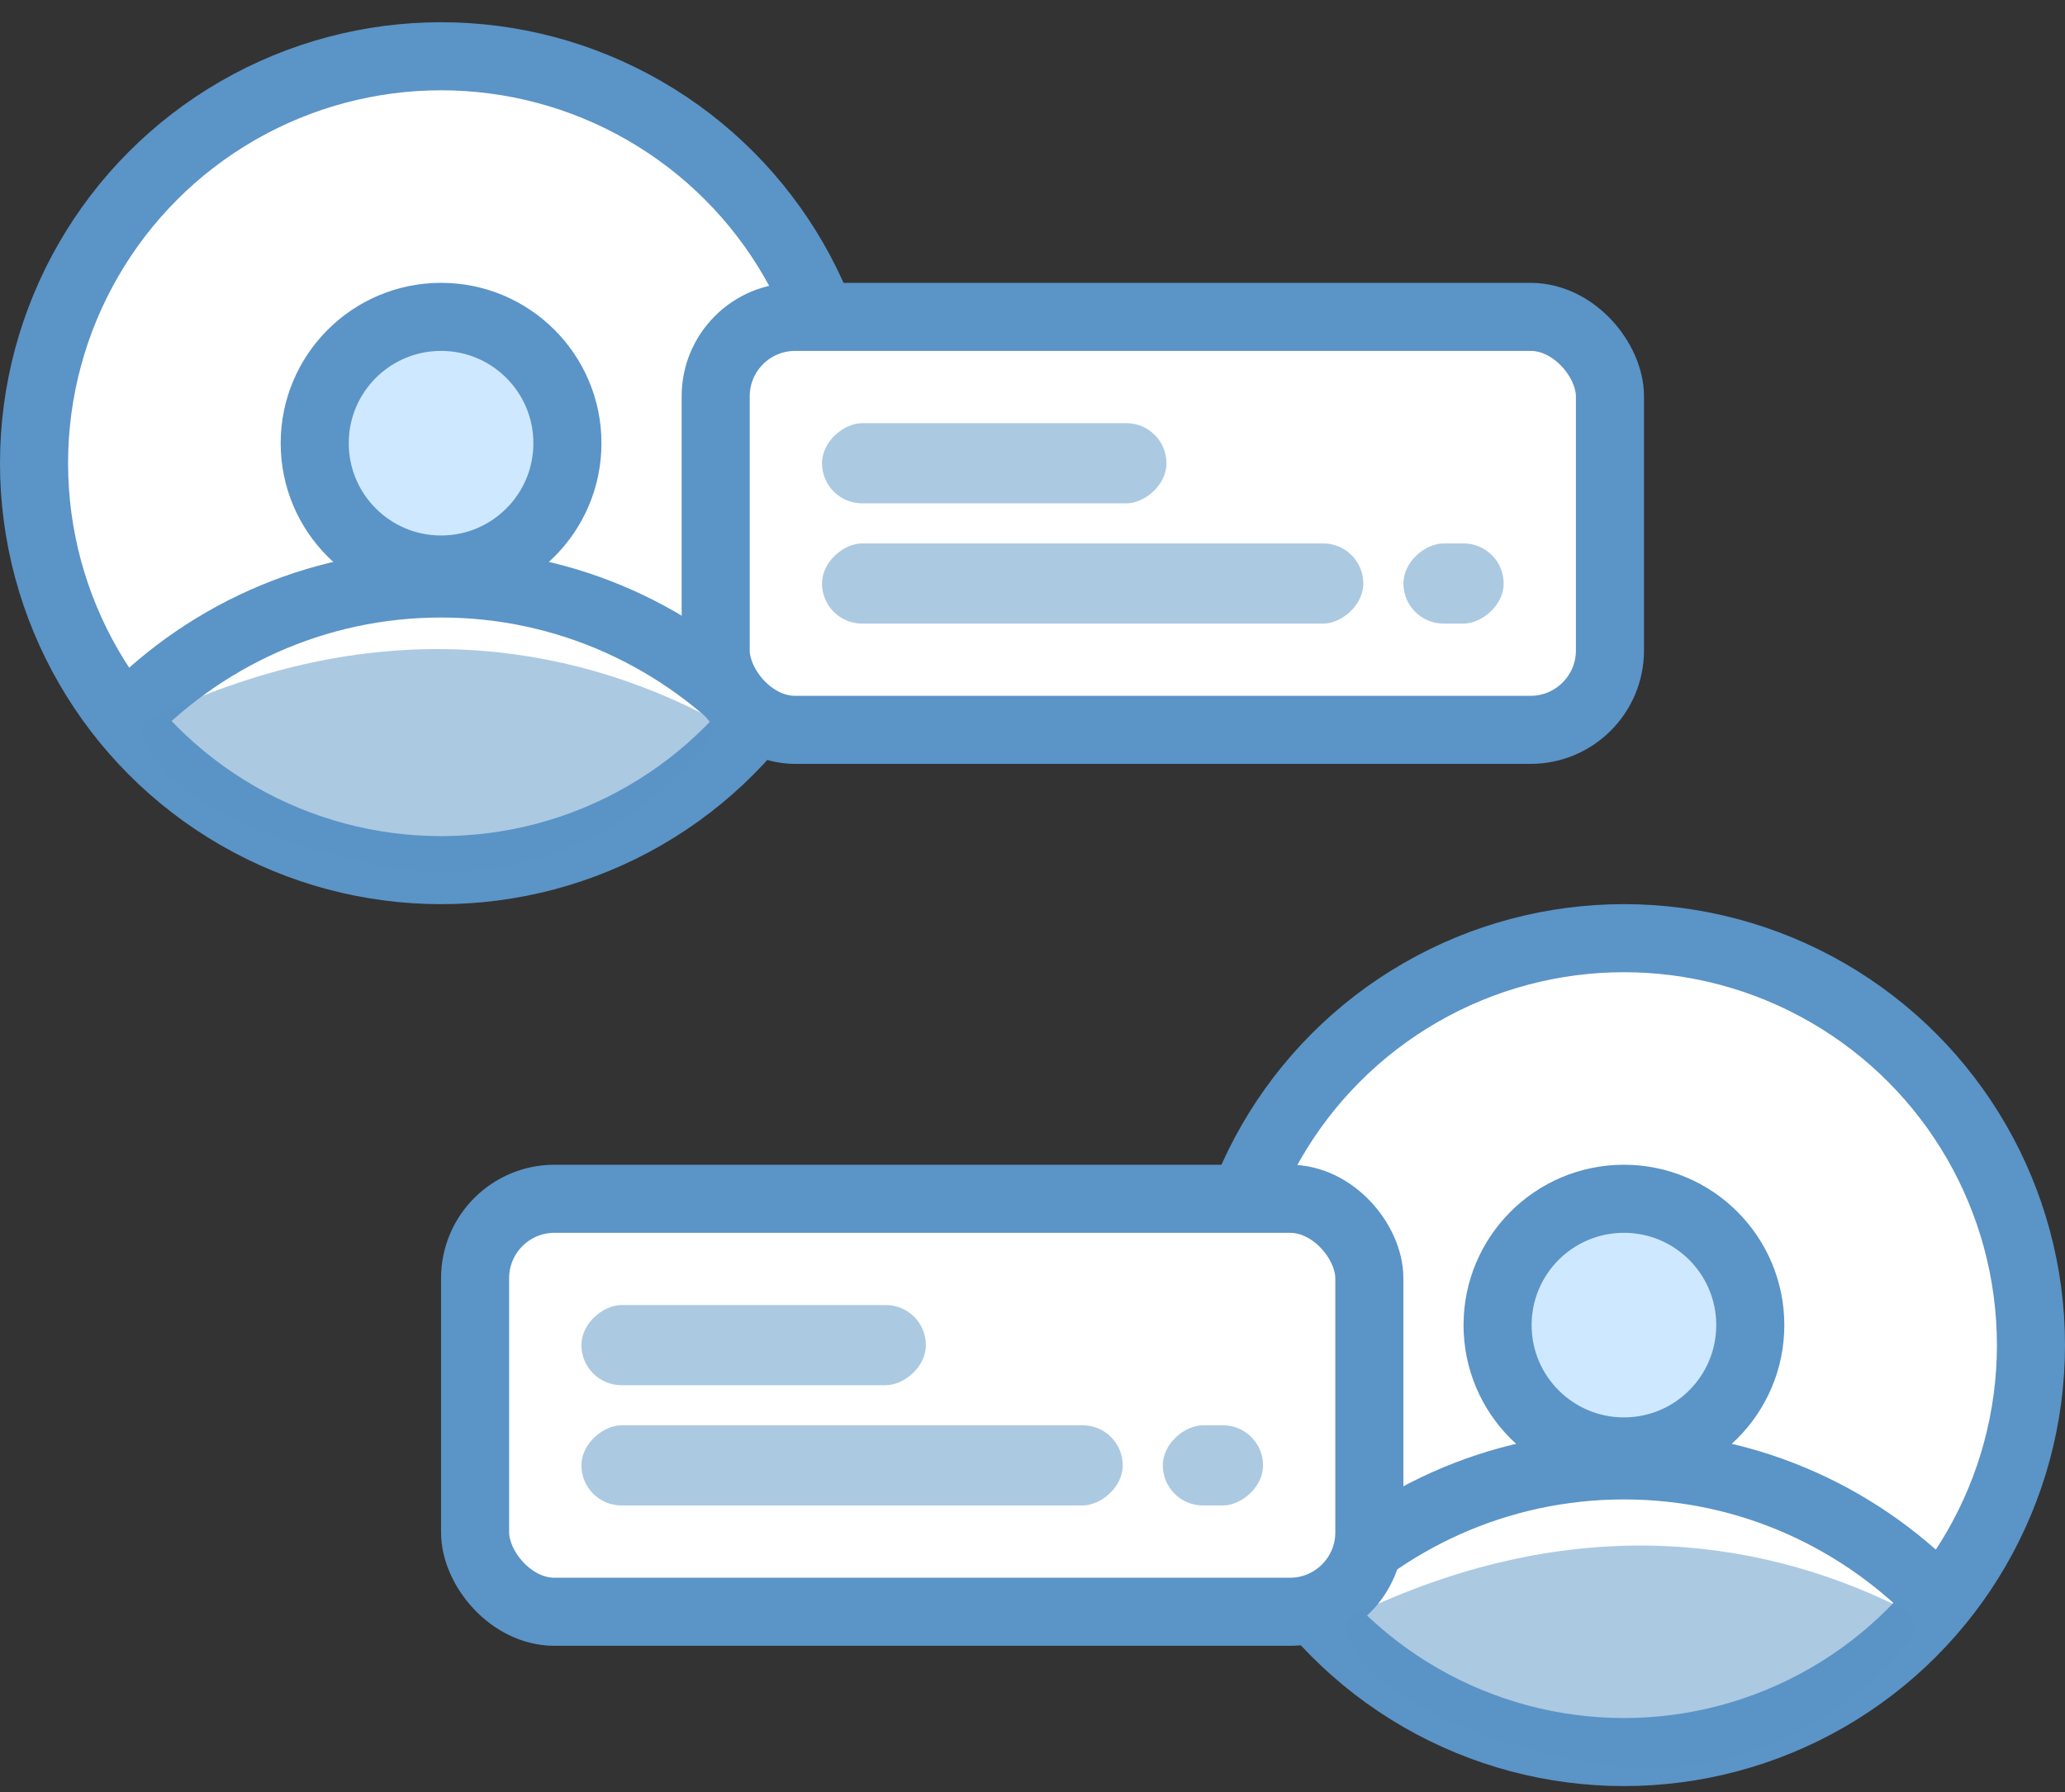 <svg width="91" height="79" viewBox="0 0 91 79" fill="none" xmlns="http://www.w3.org/2000/svg">
<rect x="0" y="0" width="91" height="79" fill="#333333" stroke="none"/>
<circle cx="19.437" cy="20.417" r="17.937" fill="white" stroke="#5B94C7" stroke-width="3"/>
<path d="M33.573 31.903C30.031 28.096 25.008 25.719 19.437 25.719C13.866 25.719 8.842 28.096 5.301 31.903" stroke="#5B94C7" stroke-width="3"/>
<circle cx="19.437" cy="19.535" r="5.568" fill="#CEE8FF" stroke="#5B94C7" stroke-width="3"/>
<circle cx="71.563" cy="59.29" r="17.937" fill="white" stroke="#5B94C7" stroke-width="3"/>
<path d="M85.699 70.776C82.157 66.969 77.134 64.592 71.563 64.592C65.992 64.592 60.968 66.969 57.427 70.776" stroke="#5B94C7" stroke-width="3"/>
<circle cx="71.563" cy="58.408" r="5.568" fill="#CEE8FF" stroke="#5B94C7" stroke-width="3"/>
<rect x="31.539" y="13.967" width="39.408" height="18.204" rx="3.5" fill="white" stroke="#5B94C7" stroke-width="3"/>
<rect opacity="0.5" x="51.404" y="18.652" width="3.534" height="15.18" rx="1.767" transform="rotate(90 51.404 18.652)" fill="#5B94C7"/>
<rect opacity="0.5" x="60.078" y="23.953" width="3.534" height="23.854" rx="1.767" transform="rotate(90 60.078 23.953)" fill="#5B94C7"/>
<rect opacity="0.5" x="66.263" y="23.953" width="3.534" height="4.417" rx="1.767" transform="rotate(90 66.263 23.953)" fill="#5B94C7"/>
<rect x="20.936" y="52.84" width="39.408" height="18.204" rx="3.5" fill="white" stroke="#5B94C7" stroke-width="3"/>
<rect opacity="0.5" x="40.802" y="57.523" width="3.534" height="15.18" rx="1.767" transform="rotate(90 40.802 57.523)" fill="#5B94C7"/>
<rect opacity="0.5" x="49.476" y="62.824" width="3.534" height="23.854" rx="1.767" transform="rotate(90 49.476 62.824)" fill="#5B94C7"/>
<rect opacity="0.5" x="55.66" y="62.824" width="3.534" height="4.417" rx="1.767" transform="rotate(90 55.66 62.824)" fill="#5B94C7"/>
<path opacity="0.5" d="M30.866 31.407C24.099 28.009 15.816 27.284 6.742 31.628C6.4 31.792 6.174 32.147 6.298 32.505C6.821 34.013 9.28 36.55 16.345 38.086C23.691 39.683 28.944 35.627 31.191 32.766C31.547 32.313 31.381 31.665 30.866 31.407Z" fill="#5B94C7"/>
<path opacity="0.5" d="M83.876 70.92C77.109 67.523 68.826 66.798 59.752 71.142C59.41 71.306 59.184 71.661 59.308 72.019C59.83 73.526 62.29 76.064 69.355 77.599C76.7 79.196 81.954 75.141 84.201 72.28C84.557 71.827 84.39 71.179 83.876 70.92Z" fill="#5B94C7"/>
</svg>
